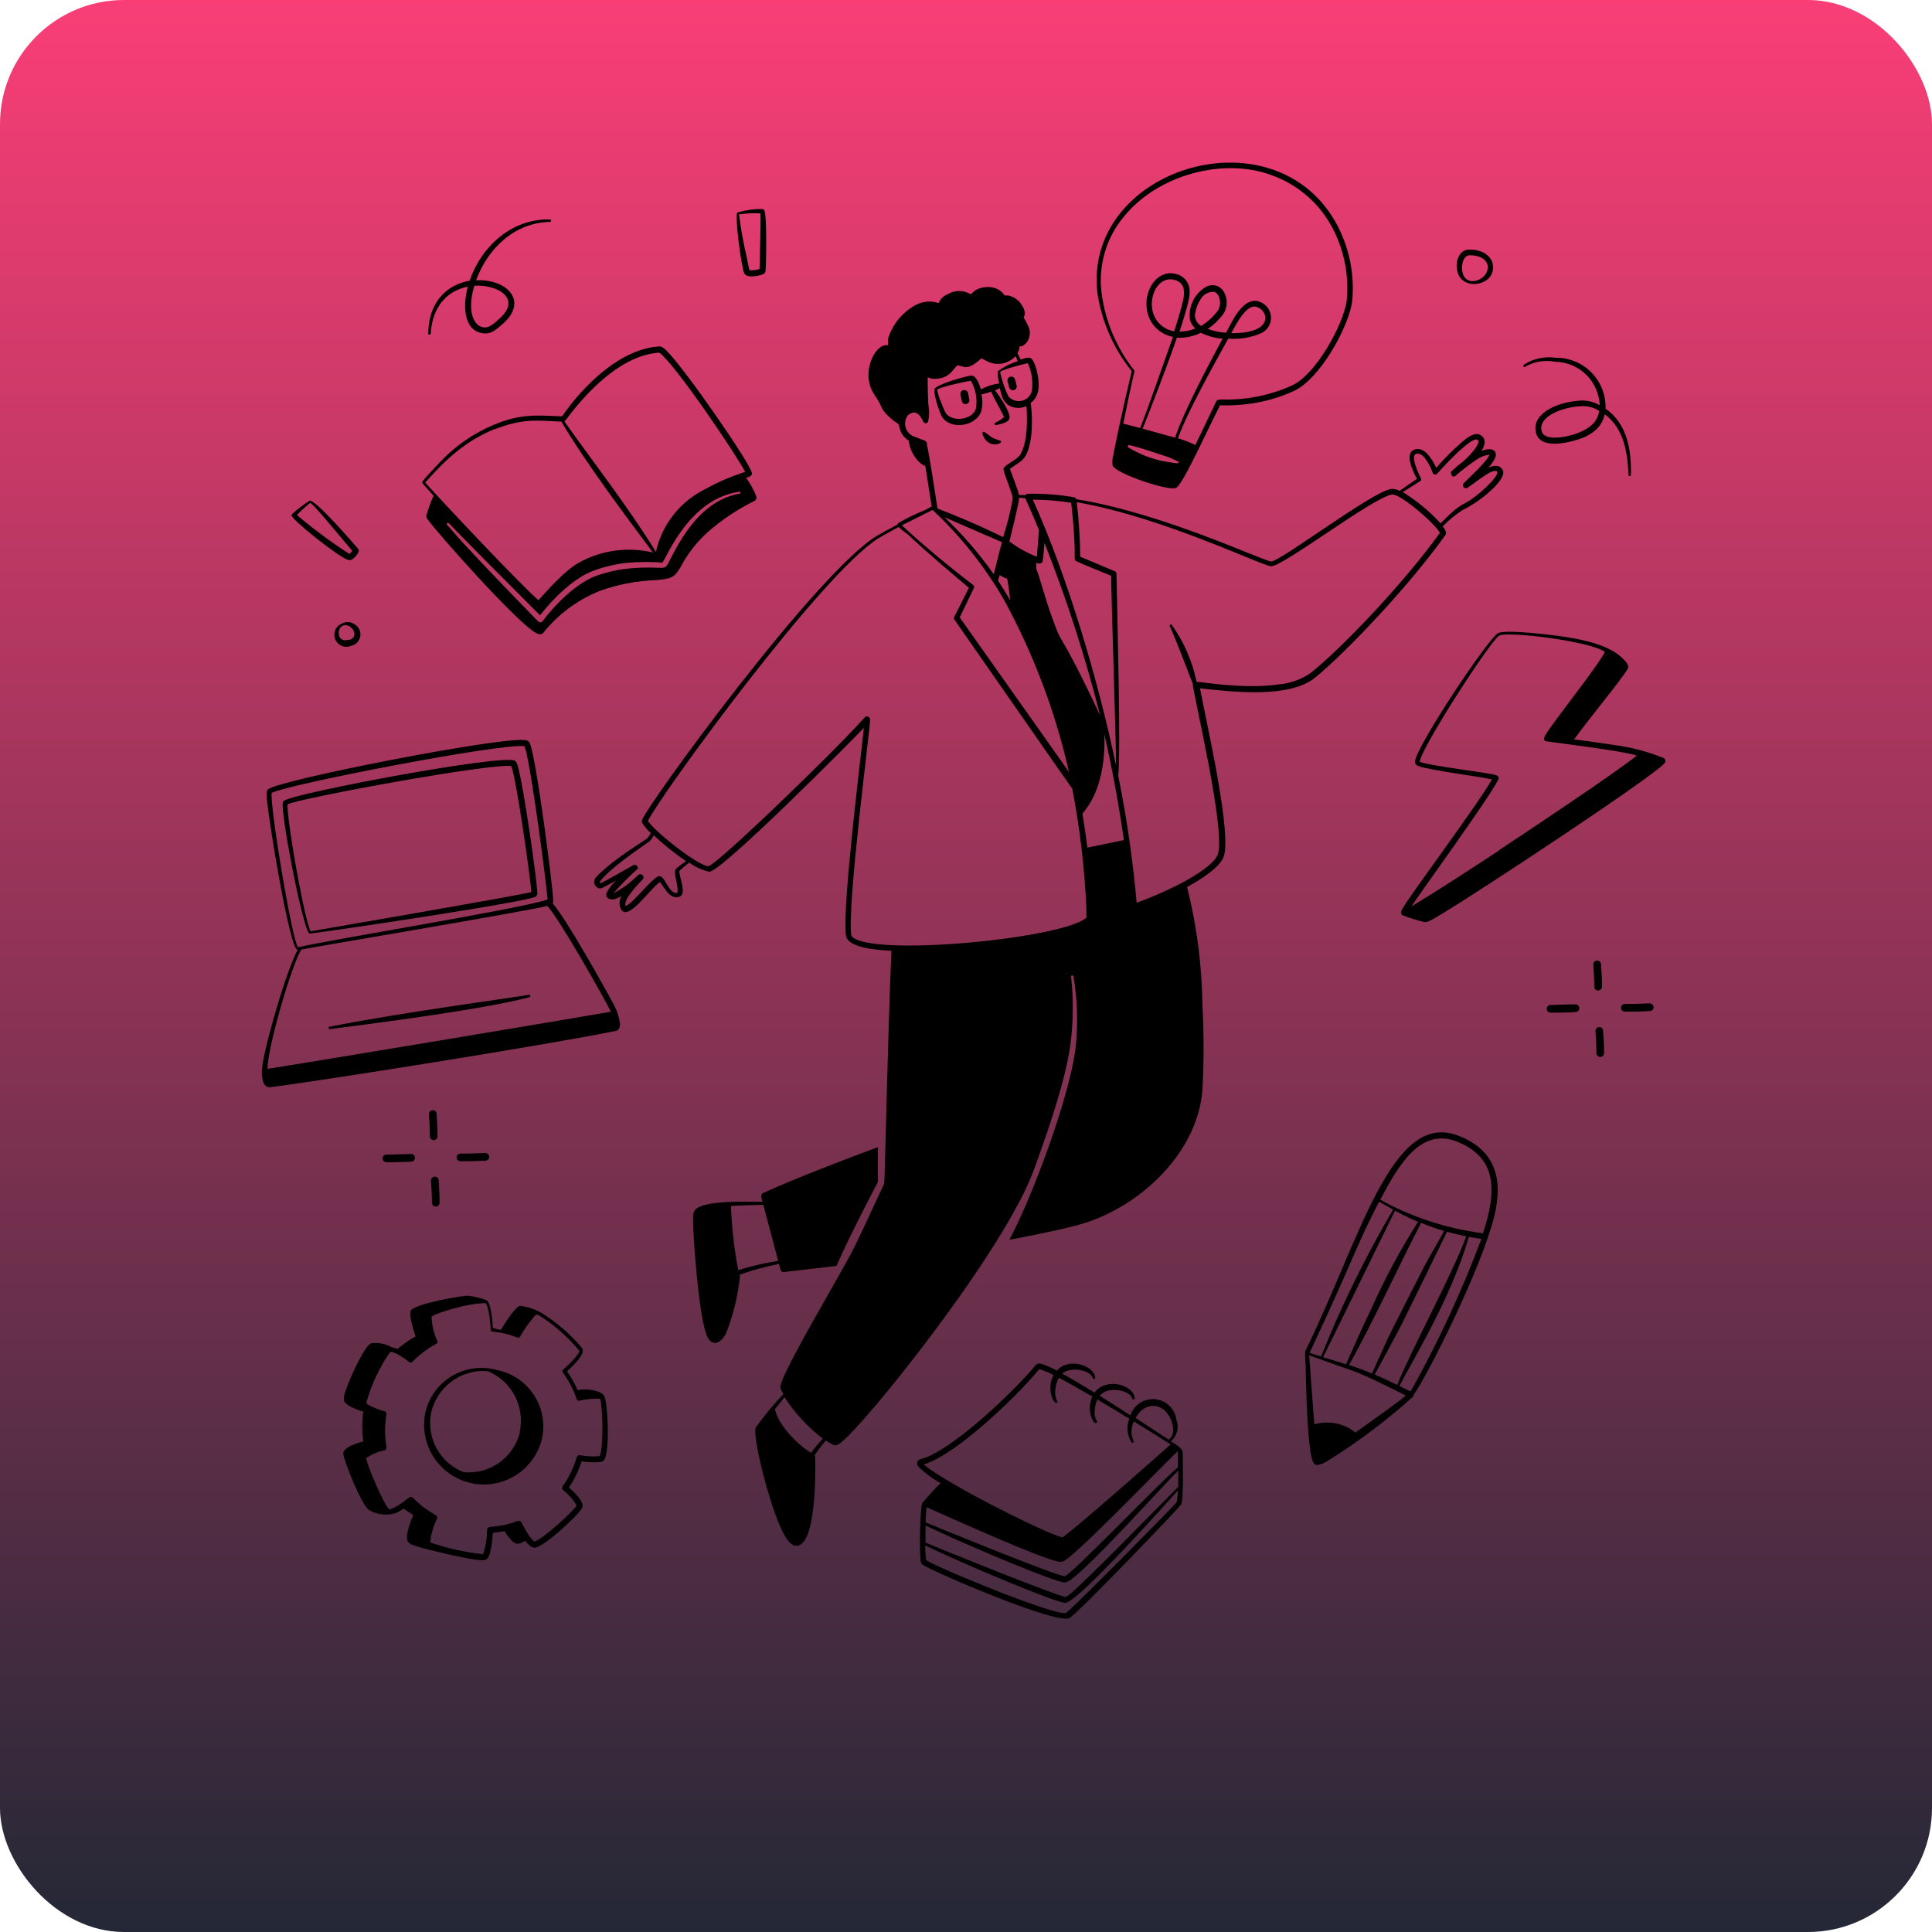 <svg width="701" height="701" viewBox="0 0 701 701" fill="none" xmlns="http://www.w3.org/2000/svg">
<rect width="701" height="701" rx="45" fill="url(#paint0_linear_1159_727)"/>
<path d="M268.42 462.494C273.056 460.851 277.807 459.55 282.633 458.6L283.217 460.741C283.282 460.994 283.436 461.214 283.651 461.362C283.865 461.51 284.126 461.576 284.385 461.548L303.493 459.323C308.75 447.335 318.401 429.173 318.54 428.895C318.401 424.361 318.54 420.551 318.54 416.212C307.609 420.273 287.389 427.977 276.82 432.9C276.581 433.054 276.396 433.279 276.291 433.543C276.186 433.808 276.167 434.098 276.236 434.374C276.236 434.374 276.43 435.069 276.681 436.071C271.507 436.071 256.015 435.32 252.288 438.852C251.709 439.66 251.424 440.641 251.482 441.633C251.259 445.472 253.178 475.288 256.238 484.049C257.823 488.638 261.161 488.138 263.441 483.743C266.081 477.125 267.776 470.168 268.476 463.078C268.476 462.716 268.392 462.744 268.42 462.494V462.494ZM265.221 437.6C268.615 437.322 269.672 437.378 276.959 437.155C278.266 442.106 280.964 452.286 282.355 457.487C277.447 458.247 272.604 459.372 267.864 460.853C266.387 453.181 265.503 445.408 265.221 437.6Z" fill="black"/>
<path d="M524.415 194.177C525.111 193.203 524.221 191.952 523.47 190.978C525.597 188.79 527.956 186.841 530.507 185.165C534.81 183.02 538.744 180.204 542.16 176.821C543.579 175.347 546.249 172.315 545.248 170.535C544.246 168.755 542.466 168.644 540.047 169.673C541.095 168.572 541.951 167.303 542.578 165.918C543.356 163.749 541.521 161.996 537.543 163.61C538.99 161.301 539.323 158.881 536.876 157.713C534.901 156.767 532.009 159.02 530.34 160.494C527.063 163.358 523.987 166.443 521.133 169.729C519.381 166.057 516.6 161.829 513.123 163.165C509.646 164.5 512.344 170.479 514.124 173.734L507.811 178.1C506.857 177.585 505.778 177.345 504.696 177.405C497.52 178.629 464.561 203.717 461.223 203.717C458.664 203.717 422.117 186.194 390.521 181.132C390.46 180.943 390.347 180.774 390.194 180.646C390.042 180.518 389.856 180.436 389.659 180.409C384.148 179.469 378.56 179.049 372.971 179.157C372.801 179.169 372.636 179.217 372.487 179.299C372.339 179.38 372.209 179.493 372.109 179.63H369.772C369.216 177.377 367.158 172.176 366.435 170.174C368.326 168.533 370.94 167.698 372.303 165.056C374.806 160.161 374.695 151.65 374 146.198C377.143 143.806 377.226 139.968 376.503 136.046C376.225 134.461 375.363 130.873 374.028 129.983C373.277 129.482 371.691 129.983 370.329 130.484C368.966 127.313 368.966 128.759 369.522 127.48C369.78 126.89 369.931 126.259 369.967 125.616C371.441 126.061 374.501 123.113 373.444 119.219C372.89 117.825 372.21 116.485 371.413 115.214C371.803 114.268 372.637 113.128 370.023 109.651C368.897 108.437 367.435 107.585 365.823 107.204H364.543C363.621 105.864 362.266 104.882 360.705 104.422C358.349 103.822 355.852 104.171 353.752 105.396C353.195 105.813 352.75 106.369 352.194 106.759C350.936 105.995 349.493 105.591 348.022 105.591C346.551 105.591 345.108 105.995 343.85 106.759C343.114 107.048 342.444 107.482 341.88 108.037C341.316 108.591 340.869 109.254 340.568 109.985C339.205 109.515 337.759 109.334 336.323 109.454C334.886 109.573 333.49 109.991 332.224 110.68C327.419 113.286 323.825 117.669 322.211 122.891C322.166 123.678 322.166 124.467 322.211 125.255H321.905C317.733 124.643 312.421 134.544 316.676 142.249C317.177 143.167 317.817 144.029 318.428 145.03C320.209 147.811 319.513 148.646 323.491 152.039C324.659 153.04 324.853 152.957 325.577 153.569C326.3 154.181 326.022 153.875 326.439 155.432C326.666 156.35 327.073 157.213 327.637 157.972C328.2 158.731 328.908 159.371 329.721 159.855C330.016 162.575 331.176 165.129 333.031 167.142C333.618 167.799 334.303 168.362 335.061 168.811C335.266 168.926 335.494 168.993 335.728 169.005C336.563 174.179 337.592 180.91 338.037 183.774L335.562 185.109C332.323 186.413 329.173 187.927 326.133 189.643C325.894 189.808 325.726 190.056 325.66 190.338C322.712 191.896 319.93 193.37 318.345 194.316C296.261 207.416 233.542 293.777 232.902 297.726C232.831 297.953 232.831 298.195 232.902 298.422C233.801 299.856 234.896 301.157 236.156 302.288C235.768 302.996 235.301 303.658 234.765 304.263C229.203 307.906 220.859 313.33 216.381 318.169C216.067 318.449 215.831 318.806 215.697 319.205C215.563 319.604 215.535 320.031 215.617 320.444C215.698 320.857 215.886 321.241 216.161 321.559C216.437 321.877 216.79 322.118 217.187 322.258C218.022 322.536 218.161 322.453 223.584 319.477C222.094 320.784 220.875 322.372 219.996 324.149C219.635 325.679 221.026 326.569 222.778 326.291C223.764 326.032 224.702 325.619 225.559 325.067C225.057 325.842 224.791 326.745 224.791 327.668C224.791 328.59 225.057 329.494 225.559 330.268C228.34 333.773 235.628 322.731 239.466 320.005C241.023 321.98 243.137 326.597 246.503 325.373C249.423 324.288 246.225 317.863 246.503 316C247.634 314.913 248.843 313.909 250.118 312.996C252.264 314.587 254.717 315.714 257.322 316.306C261.911 316.306 309.806 267.966 313.45 264.1C312.143 276.393 305.551 329.156 306.941 339.419C307.581 344.064 318.734 344.731 323.435 344.982C322.016 378.358 321.071 428.923 320.82 429.451C313.45 445.333 311.447 449.672 308.972 454.483C304.466 463.106 285.497 494.924 283.356 502.156C283.05 503.296 283.022 503.741 284.218 505.855C280.634 509.623 277.307 513.628 274.261 517.843C272.731 520.624 279.295 546.546 283.94 555.725C284.997 557.783 286.721 560.954 289.03 560.87C295.983 560.62 295.955 535.643 295.76 528.662C295.759 528.447 295.68 528.239 295.538 528.078C296.798 526.197 298.173 524.395 299.654 522.682C300.539 523.291 301.468 523.83 302.436 524.295C303.381 524.713 304.438 523.989 305.217 523.35C314.479 516.062 364.432 453.816 375.14 424.445C380.008 411.039 386.488 392.515 388.324 379.387C389.446 371.086 389.549 362.68 388.63 354.355C388.63 354.237 388.677 354.123 388.76 354.04C388.844 353.957 388.957 353.91 389.075 353.91C389.193 353.91 389.306 353.957 389.389 354.04C389.473 354.123 389.52 354.237 389.52 354.355C390.913 362.727 391.184 371.248 390.326 379.693C388.268 397.911 373.889 435.876 366.212 449.839C372.832 448.615 386.293 445.945 392.802 443.998C414.496 437.406 434.522 417.742 436.274 395.658C436.841 385.254 436.841 374.827 436.274 364.423C436.087 350.061 434.22 335.769 430.712 321.841C436.608 318.642 442.004 314.887 443.756 311.438C447.511 304.068 437.582 261.652 435.412 249.748C447.288 251.055 467.509 253.419 476.938 246.049C487.729 237.371 511.037 212.951 524.415 194.177ZM294.258 527.132C289.252 524.101 282.243 516.897 281.186 511.251C282.327 509.804 283.522 508.469 284.635 506.967C288.404 512.719 293.104 517.805 298.542 522.015C297.014 523.634 295.584 525.343 294.258 527.132ZM515.376 174.512C515.52 174.421 515.623 174.277 515.664 174.112C515.706 173.946 515.682 173.771 515.599 173.622C514.625 171.815 511.705 165.445 513.735 164.722C514.903 164.277 515.932 165 516.794 165.974C518.111 167.644 519.136 169.525 519.826 171.536C519.878 171.7 519.973 171.846 520.101 171.96C520.229 172.074 520.386 172.151 520.555 172.182C520.723 172.213 520.897 172.198 521.058 172.139C521.219 172.079 521.36 171.976 521.467 171.842C524.249 168.755 530.757 161.718 534.428 159.827C537.21 158.381 537.877 161.051 531.063 167.281C529.498 168.474 527.994 169.746 526.557 171.091C526.478 171.201 526.435 171.332 526.435 171.467C526.435 171.602 526.478 171.733 526.557 171.842C526.557 172.565 527.141 173.372 528.142 172.621C530.56 170.499 533.115 168.538 535.791 166.752C537.157 165.782 538.744 165.17 540.408 164.972C539.574 167.531 531.814 174.485 531.146 175.263C530.935 175.453 530.806 175.718 530.788 176.002C530.77 176.286 530.864 176.565 531.05 176.78C531.236 176.995 531.499 177.129 531.782 177.152C532.065 177.175 532.346 177.086 532.565 176.904C535.652 174.902 541.048 170.229 542.911 170.924C544.775 171.62 539.24 176.793 537.849 178.017C529.867 184.943 531.925 180.492 522.691 189.893C518.671 185.49 514.056 181.671 508.979 178.545L515.376 174.512ZM394.526 307.545C394.053 303.706 393.469 299.562 392.746 295.251L393.942 293.666C399.505 286.517 401.174 275.142 400.645 266.214C403.621 279.258 405.985 292.08 407.793 304.819L394.526 307.545ZM353.168 212.311C345.853 206.748 334.087 197.153 327.245 190.589L338.371 185.026C348.587 194.568 357.332 205.572 364.321 217.679C375.007 237.311 382.935 258.322 387.879 280.12L348.217 224.021L353.39 213.284C353.459 213.119 353.474 212.937 353.434 212.762C353.394 212.588 353.301 212.43 353.168 212.311ZM371.969 180.77C372.136 181.076 374.056 185.165 376.976 192.313C376.976 192.619 376.447 199.572 376.197 202.02C372.647 200.613 369.299 198.742 366.24 196.457C366.852 194.038 369.605 183.051 369.8 180.576L371.969 180.77ZM362.096 210.642C362.29 210.142 362.485 209.474 362.708 208.695L364.571 209.669C365.628 210.364 365.211 208.25 366.156 214.369C366.156 215.398 366.435 216.539 366.49 217.79C365.211 215.482 363.625 213.006 362.124 210.642H362.096ZM360.538 208.306C355.283 200.853 349.302 193.94 342.682 187.668L363.625 196.763C362.819 198.682 361.651 204.551 360.566 208.306H360.538ZM381.927 224.605C379.145 217.011 377.004 208.528 375.947 206.303C376.01 205.609 376.01 204.911 375.947 204.217C376.349 204.367 376.77 204.461 377.198 204.495C377.467 204.498 377.727 204.404 377.932 204.231C378.136 204.057 378.271 203.815 378.311 203.55C378.533 202.632 378.895 197.987 378.951 196.958C387.042 217.386 393.796 238.318 399.171 259.622C383.456 226.19 385.876 235.869 381.955 224.605H381.927ZM404.929 277.701C398.587 247.3 387.434 209.391 374.751 181.299C379.409 181.302 384.059 181.674 388.658 182.411C391.022 203.55 389.047 202.827 390.632 203.661C392.218 204.495 401.758 208.334 403.176 208.918C403.037 211.059 405.04 272.305 404.956 277.701H404.929ZM372.915 131.763C374.365 134.927 374.877 138.441 374.389 141.887C374.163 142.764 373.697 143.561 373.045 144.19C372.392 144.818 371.578 145.253 370.693 145.446C369.808 145.639 368.887 145.583 368.032 145.284C367.177 144.984 366.422 144.454 365.851 143.751C364.523 140.955 363.525 138.015 362.874 134.989C363.625 134.016 371.636 132.069 372.915 131.763ZM334.644 159.577C333.628 159.114 332.588 158.705 331.529 158.353C330.818 158.061 330.183 157.609 329.674 157.034C329.164 156.459 328.793 155.774 328.589 155.033C328.385 154.292 328.353 153.514 328.496 152.759C328.639 152.004 328.954 151.291 329.415 150.676C331.167 149.202 332.752 149.286 334.199 151.483C335.117 153.179 335.089 153.319 335.506 153.485C335.626 153.538 335.755 153.565 335.886 153.563C336.017 153.562 336.146 153.533 336.264 153.477C336.383 153.422 336.488 153.342 336.573 153.243C336.658 153.143 336.721 153.027 336.758 152.901C337.17 151.16 337.236 149.355 336.952 147.589C336.619 145.67 336.563 137.159 336.619 136.881C337.431 137.309 338.344 137.511 339.261 137.465C344.295 137.27 345.296 134.683 347.299 132.57C349.607 132.792 350.08 133.905 352.695 132.57C353.919 131.873 355.042 131.012 356.032 130.011C356.832 130.338 357.604 130.729 358.341 131.179C360.008 131.981 361.888 132.227 363.705 131.881C365.522 131.536 367.181 130.617 368.437 129.26C368.743 129.844 369.021 130.428 369.272 131.04C366.716 131.833 364.309 133.046 362.151 134.628C361.678 135.212 362.374 138.383 362.541 139.134C360.211 139.427 357.956 140.153 355.893 141.275C355.476 139.829 354.558 137.131 353.112 136.38C352.677 136.247 352.212 136.247 351.777 136.38C349.274 136.769 340.29 139.467 339.205 140.942C338.26 141.971 340.957 149.925 341.792 151.233C344.99 156.183 354.364 154.737 356.116 148.952C356.55 147.01 356.55 144.997 356.116 143.055C356.922 143.055 359.342 142.193 359.62 142.11C361.539 146.421 362.096 146.671 364.321 151.316C364.015 151.566 363.514 151.983 363.097 152.262C361.122 153.569 360.705 153.346 360.816 153.903C360.849 154.013 360.92 154.108 361.017 154.169C361.115 154.231 361.231 154.255 361.345 154.236C362.512 154.07 363.653 153.752 364.738 153.291C365.388 153.048 365.923 152.572 366.24 151.956C367.019 150.203 362.708 143.612 361.011 141.637C361.345 141.637 362.123 141.081 362.708 140.775C363.486 143.89 364.015 146.337 367.019 147.561C367.887 147.889 368.812 148.038 369.739 148C370.666 147.962 371.576 147.737 372.415 147.339C372.86 152.234 372.776 160.188 370.44 164.527C369.244 166.78 366.296 167.642 364.404 169.506C363.848 170.034 364.21 170.785 364.404 171.592C367.492 180.186 367.547 180.159 367.38 181.271C366.562 185.889 365.418 190.443 363.959 194.9C363.264 194.594 355.448 190.45 340.151 184.498C339.678 181.355 337.147 164.583 336.34 161.496C336.396 160.411 336.257 160.161 334.644 159.438V159.577ZM354.113 148.229C353.223 151.26 349.023 152.568 346.019 151.733C343.016 150.899 342.821 149.369 341.402 145.753C340.738 144.372 340.278 142.901 340.04 141.387C340.957 140.385 350.998 138.327 352.25 138.132C354.005 141.135 354.664 144.655 354.113 148.09V148.229ZM245.279 315.221C244.222 316.25 245.64 319.616 245.863 322.536C245.863 322.786 245.863 323.871 245.696 323.954C244.166 324.455 242.748 322.147 241.886 320.756C241.023 319.365 240.161 317.474 238.798 317.975C236.017 319.282 229.564 327.848 227.033 328.738C225.754 326.291 233.069 319.31 233.319 318.92C233.426 318.741 233.483 318.537 233.482 318.328C233.481 318.12 233.423 317.915 233.314 317.738C233.205 317.56 233.049 317.415 232.864 317.32C232.678 317.224 232.47 317.181 232.262 317.196C231.762 317.196 231.428 317.641 230.649 318.336C228.28 320.648 225.569 322.581 222.611 324.066C225.293 320.989 228.163 318.081 231.205 315.36C231.355 315.206 231.461 315.013 231.511 314.804C231.511 314.804 230.927 313.33 229.787 313.914C228.174 314.804 220.33 319.337 217.855 320.506C217.521 320.283 217.716 319.949 217.855 319.616C221.776 314.804 230.399 308.963 235.683 305.264C236.303 304.625 236.82 303.893 237.213 303.094C240.873 306.5 244.777 309.632 248.895 312.468C247.626 313.299 246.418 314.219 245.279 315.221ZM310.001 340.504C309.389 340.114 308.944 339.753 308.861 339.252C307.331 327.904 315.842 263.599 315.703 261.068C315.703 260.92 315.673 260.773 315.615 260.636C315.558 260.499 315.473 260.375 315.367 260.271C315.261 260.168 315.135 260.086 314.997 260.032C314.858 259.978 314.711 259.952 314.562 259.956C313.144 259.956 315.647 259.956 280.213 293.888C277.876 296.085 260.02 313.163 257.044 314.303C252.955 313.997 237.575 301.731 235.071 297.865C239.911 288.075 298.597 207.527 318.901 195.206C320.459 194.26 323.129 192.786 326.049 191.228C327.059 192.181 328.148 193.046 329.304 193.815C335.756 199.934 344.74 207.555 351.554 213.284L346.242 223.826C346.161 223.965 346.119 224.124 346.119 224.285C346.119 224.446 346.161 224.604 346.242 224.744C389.381 286.629 388.741 285.933 389.019 285.933C391.785 300.234 393.504 314.717 394.165 329.267C394.165 333.189 394.165 332.855 394.332 332.577C394.498 332.299 394.332 332.771 394.332 332.771C387.601 340.114 320.987 346.956 310.001 340.504ZM463.754 248.357C451.155 250.11 436.914 247.495 434.161 247.384C432.63 239.969 429.581 232.952 425.205 226.774C425.138 226.684 425.039 226.623 424.929 226.602C424.819 226.581 424.705 226.603 424.61 226.663C424.515 226.722 424.446 226.816 424.417 226.924C424.388 227.032 424.401 227.148 424.454 227.247C426.067 230.529 431.463 244.686 432.798 248.135C432.38 249.47 445.369 303.178 441.698 310.409C438.416 316.945 419.308 325.178 412.41 327.542C411.047 312.058 408.818 296.663 405.735 281.428C406.681 273.417 405.457 225.801 405.095 208.195C405.085 207.99 405.016 207.793 404.898 207.625C404.78 207.458 404.617 207.327 404.428 207.249L391.94 201.992C391.883 195.383 391.465 188.781 390.688 182.217C421.867 187.613 458.191 205.441 461.223 205.469C465.618 205.469 498.271 180.437 505.029 179.435C508.033 178.963 520.939 190.227 522.441 193.342C509.257 211.755 486.088 235.953 475.352 244.324C471.894 246.637 467.901 248.025 463.754 248.357Z" fill="black"/>
<path d="M351.249 142.666C351.214 142.483 351.144 142.309 351.042 142.154C350.94 141.998 350.808 141.865 350.654 141.76C350.501 141.655 350.328 141.582 350.146 141.544C349.964 141.506 349.776 141.505 349.594 141.54C349.411 141.574 349.237 141.645 349.082 141.747C348.926 141.848 348.792 141.98 348.688 142.134C348.583 142.287 348.51 142.46 348.472 142.642C348.434 142.824 348.433 143.012 348.467 143.194C349.023 145.976 349.135 146.615 350.359 146.615C350.59 146.616 350.818 146.559 351.021 146.45C351.225 146.34 351.399 146.182 351.526 145.989C351.653 145.795 351.729 145.573 351.749 145.343C351.769 145.112 351.73 144.881 351.638 144.669C351.555 144.224 351.304 142.916 351.249 142.666V142.666ZM359.759 161.079C361.567 161.607 363.292 160.745 363.236 160.3C363.181 159.855 363.236 160.077 360.789 159.159C359.148 158.548 357.34 156.378 356.7 156.712C356.06 157.046 357.034 158.826 357.256 159.159C357.851 160.062 358.733 160.738 359.759 161.079V161.079ZM410.63 134.656C406.987 149.925 404.317 162.886 403.872 165.473C403.576 166.598 403.519 167.773 403.705 168.922C405.179 172.065 424.231 178.267 426.651 177.044C429.071 175.82 435.357 161.663 442.672 147.061C447.153 147.204 451.637 146.877 456.05 146.087C460.697 145.235 465.219 143.805 469.512 141.832C478.913 137.493 489.204 118.913 490.594 109.568C491.637 99.422 489.488 89.203 484.447 80.336C461.112 39.867 392.663 61.645 398.226 106.592C399.814 116.876 404.094 126.558 410.63 134.656V134.656ZM427.597 167.782C427.597 168.227 427.096 168.171 424.815 167.782C420.15 167.195 415.634 165.753 411.493 163.526C409.546 162.469 409.017 162.247 409.212 161.774C409.407 161.301 409.824 161.468 412.828 162.302C413.106 162.302 421.728 165.084 424.203 165.946C427.402 167.392 427.597 167.392 427.597 167.782V167.782ZM427.096 122.529C430.066 122.683 433.026 122.07 435.69 120.749C438.167 121.949 440.846 122.675 443.589 122.891C438.917 131.596 429.432 149.341 426.373 158.798L414.58 155.544C417.361 148.702 423.508 132.681 427.04 122.529H427.096ZM426.123 120.22C424.046 119.907 422.13 118.921 420.668 117.414C419.206 115.906 418.279 113.961 418.029 111.876C417.25 106.314 420.81 100.083 426.178 101.558C429.544 102.475 429.961 105.146 429.377 108.511C428.876 110.959 427.068 117.105 426.067 120.109L426.123 120.22ZM433.688 113.545C433.985 111.725 434.668 109.99 435.69 108.455C436.177 107.619 436.888 106.936 437.744 106.483C438.599 106.031 439.565 105.828 440.53 105.897C442.588 106.508 443.478 110.402 441.782 112.85C440.151 115.014 438.121 116.845 435.802 118.246C435.004 117.777 434.368 117.076 433.98 116.236C433.592 115.395 433.471 114.456 433.632 113.545H433.688ZM408.127 78.194C420.588 63.203 444.034 57.251 460.973 63.425C470.174 66.584 477.914 72.979 482.751 81.421C487.546 89.858 489.597 99.579 488.62 109.234C487.34 117.884 477.494 135.852 468.844 139.829C460.935 143.436 452.306 145.187 443.617 144.947C442.672 144.947 441.67 144.947 441.309 145.614C439.668 148.952 436.664 155.405 433.716 161.468C431.68 160.485 429.568 159.666 427.402 159.02C430.628 149.786 440.808 131.652 445.648 122.863C449.841 123.222 454.056 122.494 457.886 120.749C458.92 120.204 459.778 119.376 460.359 118.361C460.939 117.346 461.218 116.186 461.162 115.018C461.107 113.85 460.719 112.722 460.045 111.767C459.371 110.811 458.439 110.068 457.357 109.624C453.046 107.51 449.18 112.572 446.927 116.827C446.315 117.94 445.62 119.247 444.841 120.721C442.591 120.573 440.373 120.115 438.249 119.358C440.365 117.872 442.24 116.071 443.812 114.018C444.693 112.688 445.139 111.118 445.089 109.524C445.039 107.929 444.496 106.39 443.534 105.118C442.778 104.24 441.729 103.668 440.582 103.51C439.435 103.351 438.269 103.616 437.304 104.256C435.356 105.452 433.795 107.186 432.808 109.248C431.821 111.311 431.451 113.614 431.741 115.882C432.043 117.162 432.733 118.317 433.716 119.191C431.891 119.947 429.933 120.325 427.958 120.304C429.071 117.022 430.879 111.098 431.352 108.678C431.648 107.298 431.714 105.879 431.546 104.478C431.331 103.275 430.773 102.16 429.939 101.267C429.105 100.374 428.031 99.741 426.846 99.444C420.087 97.525 415.108 105.006 416.082 111.988C416.357 114.489 417.431 116.836 419.144 118.68C420.857 120.523 423.119 121.766 425.594 122.223C422.034 132.236 416.471 148.396 413.69 155.293L407.571 153.708C411.493 134.016 411.965 134.489 411.409 134.238C405.09 126.181 401.046 116.576 399.7 106.425C399.044 101.391 399.456 96.276 400.908 91.412C402.36 86.548 404.82 82.045 408.127 78.194V78.194ZM446.732 120.888C448.679 117.356 452.573 109.624 456.356 111.515C457.112 111.82 457.771 112.325 458.261 112.977C458.752 113.629 459.054 114.403 459.137 115.214C459.082 120.109 451.461 120.971 446.621 120.888H446.732ZM553.203 133.154C556.554 131.183 560.513 130.51 564.328 131.262C568.518 131.337 572.521 133.013 575.516 135.945C578.51 138.878 580.269 142.845 580.432 147.033C577.912 145.571 574.966 145.021 572.088 145.475C565.107 146.087 555.984 149.87 557.208 156.601C558.209 162.163 565.552 161.412 571.114 159.91C576.677 158.408 581.099 155.683 582.24 150.315C588.999 155.238 590.584 163.86 590.862 172.287C590.862 172.405 590.909 172.519 590.992 172.602C591.076 172.686 591.189 172.732 591.307 172.732C591.425 172.732 591.538 172.686 591.622 172.602C591.705 172.519 591.752 172.405 591.752 172.287C591.947 162.859 590.25 153.625 582.546 148.257C582.625 145.842 582.213 143.436 581.336 141.185C580.458 138.934 579.133 136.884 577.44 135.16C575.747 133.436 573.722 132.074 571.488 131.155C569.253 130.236 566.855 129.781 564.439 129.816C560.578 129.252 556.642 130.059 553.314 132.097C552.285 132.597 552.758 133.348 553.203 133.154V133.154ZM578.568 153.096C575.426 157.212 566.525 159.354 562.409 158.659C560.879 158.408 559.627 157.769 559.294 156.183C558.292 150.621 567.888 147.589 573.618 147.394C575.951 147.215 578.278 147.812 580.237 149.091C580.027 150.545 579.453 151.923 578.568 153.096V153.096ZM540.464 100.64C543.44 96.968 541.437 90.571 533.121 90.543C529.895 90.543 528.337 93.825 528.56 96.968C529.06 104.45 537.488 104.228 540.464 100.64V100.64ZM530.507 96.829C530.507 94.994 531.369 92.602 533.288 92.629C537.766 92.629 539.824 94.716 539.824 97.024C539.713 102.281 530.145 105.006 530.507 96.829V96.829ZM529.366 412.151C504.918 402.389 493.57 449.644 473.6 490.252C473.474 491.959 473.53 493.674 473.767 495.369C473.767 499.625 474.24 527.8 476.715 530.998C477.383 532.278 480.192 530.998 481.499 530.192C492.602 523.319 503.065 515.462 512.762 506.717C512.844 506.623 512.907 506.512 512.945 506.393C512.983 506.273 512.997 506.147 512.984 506.022C518.157 498.651 537.544 460.269 542.244 441.022C545.526 427.393 542.272 417.241 529.366 412.151V412.151ZM538.1 447.474C525.011 445.797 512.357 441.664 500.802 435.292C507.31 422.971 515.348 408.925 528.615 414.209C543.384 420.078 543.078 432.233 538.1 447.391V447.474ZM491.818 519.79C490.964 519.073 490.031 518.458 489.037 517.954C485.278 516.043 480.936 515.626 476.882 516.786C476.604 513.476 475.019 491.948 475.019 491.753C495.851 499.374 489.426 496.065 510.064 506.328C507.894 508.386 499.745 514.088 491.818 519.734V519.79ZM506.17 439.297C508.883 440.779 511.667 442.125 514.514 443.33C508.139 453.344 502.505 463.811 497.659 474.648C492.986 484.411 493.153 484.355 488.397 495.008C485.616 494.118 482.834 493.283 480.053 492.449C483.057 486.469 504.418 442.746 506.17 439.242V439.297ZM489.482 495.286C498.521 479.071 507.727 458.906 515.626 443.692C518.408 444.86 521.189 445.806 523.97 446.64C522.496 449.421 518.185 456.82 517.045 458.961C515.905 461.103 504.473 483.632 503.667 485.356C502.387 488.138 498.883 495.898 497.798 498.373C494.961 497.122 492.235 496.176 489.37 495.23L489.482 495.286ZM498.799 498.735C500.496 495.647 507.477 482.686 508.339 481.017C509.647 478.431 524.221 448.643 525.027 446.918C527.586 447.641 530.284 448.253 532.009 448.587C526.919 462.494 512.261 489.278 506.976 502.489C502.165 500.237 501.08 499.68 498.688 498.679L498.799 498.735ZM500.496 436.099L505.475 438.88C495.441 455.966 486.702 473.779 479.33 492.171L475.158 490.891C491.317 456.458 492.068 451.952 500.385 436.043L500.496 436.099ZM511.955 504.909L507.755 502.907C512.289 494.006 526.474 471.171 532.954 448.782C534.512 449.06 536.042 449.31 537.516 449.505C530.368 468.576 521.786 487.079 511.844 504.854L511.955 504.909ZM424.815 522.96C425.924 522.042 426.716 520.8 427.081 519.407C427.445 518.015 427.363 516.543 426.846 515.2C426.61 513.262 425.721 511.463 424.326 510.097C422.931 508.731 421.112 507.882 419.169 507.687C417.227 507.493 415.276 507.966 413.638 509.028C412 510.09 410.773 511.679 410.158 513.531C406.597 511.223 402.731 508.775 399.032 506.439C401.814 502.74 409.991 504.381 410.825 507.413C410.844 507.531 410.908 507.636 411.005 507.707C411.101 507.777 411.222 507.806 411.34 507.788C411.458 507.77 411.564 507.705 411.634 507.608C411.704 507.512 411.734 507.391 411.715 507.273C411.298 502.434 401.229 499.597 397.169 505.299C393.581 503.101 389.131 500.431 385.404 498.401C388.602 495.62 395.75 497.177 396.529 500.07C396.566 500.169 396.636 500.251 396.728 500.303C396.82 500.355 396.927 500.372 397.031 500.352C397.134 500.332 397.228 500.276 397.294 500.194C397.36 500.111 397.394 500.008 397.391 499.903C397.03 495.397 387.712 492.365 383.484 497.316C381.713 496.324 379.85 495.504 377.922 494.869C377.569 494.722 377.182 494.681 376.807 494.751C376.432 494.82 376.085 494.996 375.808 495.258C368.771 504.019 345.046 526.771 334.088 529.413C333.812 529.454 333.552 529.568 333.335 529.742C333.117 529.915 332.949 530.144 332.847 530.403C332.746 530.662 332.714 530.944 332.756 531.219C332.798 531.495 332.912 531.754 333.086 531.972C335.493 534.414 338.248 536.486 341.263 538.119C338.482 540.9 336.313 543.403 334.699 545.211C333.865 546.101 333.42 563.123 334.143 566.878C334.251 567.245 334.488 567.562 334.811 567.768C338.315 570.16 383.457 589.685 388.074 587.07C391.161 585.318 428.014 546.963 428.598 545.795C429.488 543.959 429.182 531.722 429.126 526.826C428.904 525.352 426.15 523.767 424.815 522.96V522.96ZM335.812 559.702V553.5C347.355 559.062 373.777 570.41 383.79 573.581C386.349 574.415 386.572 574.304 387.907 573.581C395.555 568.686 422.562 538.258 427.513 533.613V539.481C412.494 554.529 386.989 580.896 386.516 579.394C383.763 579.227 338.204 560.814 335.812 559.702ZM424.12 513.587C425.12 515.272 425.657 517.191 425.678 519.15C425.668 519.773 425.515 520.386 425.23 520.941C424.946 521.495 424.537 521.977 424.037 522.348C421.7 520.791 417.278 517.898 412.049 514.505C414.914 508.859 421.283 508.775 424.009 513.587H424.12ZM335.117 531.388C346.965 527.883 369.466 506.189 377.032 496.788C378.852 497.294 380.607 498.013 382.261 498.929C379.479 504.103 382.455 509.777 383.512 508.97C384.096 508.525 383.039 508.358 382.873 505.632C382.801 503.641 383.252 501.666 384.18 499.903C388.018 501.905 392.524 504.52 396.334 506.717C393.998 511.918 396.807 517.064 397.781 516.313C398.754 515.562 397.336 515.729 397.169 513.003C397.101 511.216 397.443 509.436 398.17 507.802C402.092 510.11 406.097 512.502 409.768 514.755C409.202 516.141 408.978 517.643 409.113 519.133C409.249 520.624 409.741 522.061 410.547 523.322C410.584 523.369 410.629 523.409 410.681 523.439C410.733 523.469 410.79 523.488 410.85 523.496C410.909 523.504 410.969 523.5 411.027 523.484C411.085 523.469 411.139 523.442 411.187 523.405C411.234 523.369 411.274 523.323 411.304 523.271C411.334 523.219 411.353 523.162 411.361 523.103C411.369 523.043 411.365 522.983 411.349 522.925C411.333 522.867 411.307 522.813 411.27 522.766C410.77 521.661 410.523 520.458 410.547 519.245C410.572 518.033 410.866 516.841 411.409 515.757C417.89 519.706 423.119 523.016 424.732 524.101C424.426 524.379 395.416 550.19 385.543 557.866C379.062 556.17 345.046 539.287 335.117 531.388ZM336.174 546.88C348.773 552.443 377.393 565.348 383.985 566.6C385.125 566.822 385.57 566.906 387.74 565.181C397.002 557.755 427.124 526.242 427.402 526.576C427.415 526.659 427.415 526.743 427.402 526.826V532.389C421.2 537.368 386.711 573.581 386.155 571.856C383.373 571.856 338.176 553.416 335.868 552.387C335.812 551.219 336.062 548.104 336.174 546.88V546.88ZM386.822 585.207C384.041 586.792 341.681 569.576 336.007 566.071C335.794 564.299 335.691 562.516 335.701 560.731C347.883 566.739 383.318 581.702 386.572 581.563C391.328 581.313 424.954 543.459 427.346 540.817C427.374 542.237 427.234 543.656 426.929 545.044C426.456 545.962 388.658 584.178 386.822 585.207V585.207ZM156.387 428.422C156.582 431.398 156.721 433.985 156.721 436.405C156.721 436.773 156.867 437.127 157.128 437.388C157.389 437.649 157.743 437.795 158.111 437.795C158.48 437.795 158.834 437.649 159.095 437.388C159.356 437.127 159.502 436.773 159.502 436.405C159.502 433.818 159.363 431.259 159.168 428.227C159.143 427.859 158.971 427.515 158.692 427.273C158.413 427.03 158.049 426.908 157.68 426.934C157.311 426.96 156.968 427.131 156.725 427.41C156.483 427.689 156.361 428.053 156.387 428.422V428.422ZM580.182 372.656C580 372.667 579.822 372.713 579.659 372.794C579.496 372.874 579.35 372.986 579.231 373.123C579.112 373.261 579.021 373.421 578.965 373.593C578.908 373.766 578.887 373.949 578.902 374.13C579.069 376.689 579.236 379.442 579.236 382.113C579.236 382.481 579.382 382.835 579.643 383.096C579.904 383.357 580.258 383.503 580.627 383.503C580.995 383.503 581.349 383.357 581.61 383.096C581.871 382.835 582.017 382.481 582.017 382.113C582.017 379.331 581.85 376.55 581.656 373.935C581.645 373.754 581.598 373.576 581.518 373.413C581.438 373.25 581.326 373.104 581.188 372.985C581.051 372.866 580.891 372.775 580.718 372.719C580.545 372.662 580.363 372.641 580.182 372.656V372.656ZM149.183 421.497C149.552 421.497 149.906 421.35 150.167 421.089C150.427 420.828 150.574 420.475 150.574 420.106C150.574 419.737 150.427 419.383 150.167 419.122C149.906 418.862 149.552 418.715 149.183 418.715C145.818 418.715 143.009 418.965 140.227 418.91C139.856 418.91 139.499 419.055 139.234 419.315C138.969 419.575 138.816 419.929 138.809 420.301C138.809 420.669 138.955 421.023 139.216 421.284C139.477 421.545 139.831 421.691 140.2 421.691C143.064 421.747 146.207 421.636 149.183 421.497ZM571.559 364.423C568.222 364.423 565.413 364.618 562.603 364.646C562.235 364.646 561.881 364.792 561.62 365.053C561.359 365.314 561.213 365.668 561.213 366.036C561.213 366.405 561.359 366.759 561.62 367.02C561.881 367.281 562.235 367.427 562.603 367.427C565.607 367.427 568.722 367.427 571.726 367.205C572.095 367.182 572.44 367.015 572.685 366.738C572.93 366.462 573.056 366.099 573.034 365.73C573.011 365.362 572.844 365.017 572.567 364.772C572.291 364.526 571.928 364.401 571.559 364.423V364.423ZM155.636 404.308C155.803 406.867 155.97 409.62 155.97 412.29C155.977 412.657 156.126 413.006 156.385 413.266C156.644 413.525 156.994 413.674 157.36 413.681C157.729 413.681 158.083 413.534 158.344 413.274C158.605 413.013 158.751 412.659 158.751 412.29C158.751 409.509 158.584 406.728 158.417 404.113C158.392 403.744 158.22 403.401 157.941 403.158C157.662 402.916 157.298 402.794 156.929 402.82C156.561 402.846 156.217 403.017 155.975 403.296C155.732 403.575 155.61 403.939 155.636 404.308V404.308ZM581.266 357.998C581.266 355.217 581.099 352.436 580.905 349.821C580.879 349.452 580.708 349.109 580.429 348.866C580.15 348.624 579.786 348.502 579.417 348.528C579.048 348.554 578.704 348.725 578.462 349.004C578.219 349.283 578.098 349.647 578.123 350.016C578.29 352.575 578.457 355.328 578.457 357.998C578.457 358.367 578.604 358.721 578.865 358.982C579.125 359.242 579.479 359.389 579.848 359.389C580.219 359.389 580.576 359.243 580.841 358.983C581.106 358.723 581.259 358.37 581.266 357.998V357.998ZM176.162 421.135C176.345 421.128 176.525 421.085 176.691 421.008C176.857 420.932 177.006 420.823 177.13 420.689C177.254 420.554 177.35 420.397 177.413 420.225C177.476 420.054 177.505 419.871 177.497 419.689C177.469 419.325 177.305 418.985 177.036 418.737C176.768 418.49 176.416 418.353 176.051 418.354C172.686 418.493 169.877 418.604 167.067 418.548C166.699 418.548 166.345 418.695 166.084 418.956C165.823 419.216 165.677 419.57 165.677 419.939C165.677 420.308 165.823 420.662 166.084 420.922C166.345 421.183 166.699 421.33 167.067 421.33C170.043 421.385 173.159 421.274 176.162 421.135ZM598.539 364.062C595.757 364.201 592.67 364.284 589.583 364.284C589.399 364.277 589.216 364.306 589.044 364.371C588.872 364.437 588.715 364.536 588.583 364.663C588.45 364.79 588.345 364.943 588.273 365.112C588.201 365.281 588.164 365.463 588.164 365.647C588.164 366.018 588.31 366.375 588.57 366.64C588.83 366.906 589.183 367.058 589.555 367.065C592.726 367.065 595.284 367.065 598.65 366.843C598.832 366.836 599.012 366.793 599.178 366.716C599.344 366.64 599.493 366.531 599.617 366.397C599.741 366.262 599.838 366.105 599.901 365.933C599.964 365.762 599.992 365.579 599.985 365.397C599.951 365.035 599.784 364.699 599.517 364.452C599.25 364.206 598.902 364.067 598.539 364.062V364.062ZM112.247 338.724C112.609 339.002 191.043 327.376 194.408 325.317C194.594 325.181 194.743 325 194.841 324.791C194.938 324.582 194.98 324.352 194.964 324.121C194.964 320.533 190.264 286.851 188.011 278.452C187.733 277.423 187.455 276.393 186.815 276.032C182.56 273.473 107.574 287.602 103.096 290.495C102.975 290.567 102.87 290.663 102.789 290.778C102.707 290.893 102.651 291.024 102.623 291.162C101.678 294.528 109.827 337.055 112.247 338.724V338.724ZM104.32 291.83C109.66 289.41 177.72 276.95 185.508 277.923C187.399 282.791 192.461 318.447 192.795 323.676C188.929 324.817 113.304 337.806 113.026 337.861C112.748 337.917 112.72 338.251 112.136 336.498C109.688 329.156 104.181 298.116 104.32 291.83V291.83Z" fill="black"/>
<path d="M200.527 327.793C200.678 327.512 200.746 327.193 200.722 326.875C200.722 322.453 194.38 273.362 192.127 269.44C191.951 269.151 191.701 268.914 191.403 268.752C191.105 268.591 190.769 268.512 190.431 268.522C181.113 267.382 102.512 282.735 97.339 286.323C96.616 286.824 96.727 288.075 96.81 289.41C97.255 296.725 105.154 344.843 107.936 344.564C108.242 344.564 108.13 344.342 107.407 345.816C103.068 354.744 94.836 383.336 95.002 389.094C95.002 391.514 95.559 394.657 97.951 394.49C115.112 392.376 199.248 379.025 223.445 374.047C224.391 373.852 225.003 372.99 224.975 371.571C224.69 369.208 223.973 366.917 222.861 364.813C219.468 358.443 205.394 333.216 200.527 327.793ZM108.103 343.702C105.933 340.921 97.951 292.998 98.563 287.686C104.682 284.515 182.226 269.524 190.347 270.747C192.572 276.866 198.33 321.062 198.691 326.374C188.845 329.768 120.674 340.782 108.103 343.702ZM109.326 344.537C111.663 343.952 191.237 330.63 198.524 328.711C202.502 332.41 220.469 364.368 221.637 367.093C205.672 369.875 110.967 385.701 97.033 387.814C97.228 379.387 105.878 349.932 109.326 344.537V344.537Z" fill="black"/>
<path d="M119.784 373.379C122.204 373.018 173.548 366.843 192.1 361.809C192.214 361.779 192.312 361.705 192.372 361.604C192.432 361.502 192.449 361.381 192.419 361.266C192.39 361.152 192.316 361.054 192.214 360.994C192.113 360.934 191.991 360.917 191.877 360.946C188.233 361.697 143.787 367.622 119.729 372.517C119.662 372.505 119.594 372.508 119.529 372.527C119.464 372.545 119.404 372.578 119.354 372.623C119.303 372.668 119.264 372.724 119.238 372.786C119.213 372.849 119.202 372.916 119.206 372.984C119.21 373.051 119.23 373.116 119.263 373.175C119.297 373.234 119.343 373.284 119.399 373.322C119.455 373.36 119.518 373.385 119.585 373.395C119.652 373.405 119.72 373.4 119.784 373.379V373.379ZM157.305 179.853C156.266 182.199 155.392 184.616 154.69 187.084C154.649 187.48 154.758 187.877 154.996 188.197C157.805 192.424 186.592 224.883 194.102 229.444C195.131 230.084 196.355 230.529 197.106 229.611C202.561 222.823 209.681 217.563 217.771 214.341C224.357 212.012 231.261 210.708 238.242 210.475C243.805 209.975 244.778 209.418 246.92 205.775C249.446 200.98 252.798 196.668 256.822 193.036C261.952 188.551 267.646 184.754 273.76 181.744C274.035 181.588 274.25 181.345 274.371 181.052C274.492 180.76 274.512 180.436 274.428 180.131C273.487 177.738 272.244 175.476 270.728 173.4C271.73 173.066 272.842 172.76 272.842 171.759C272.842 168.978 248.589 133.877 241.858 127.257C241.163 126.562 240.161 125.644 239.243 125.7C225.337 126.479 211.792 139.606 203.948 151.066C194.964 150.732 189.151 149.925 178.916 154.236C171.69 157.304 165.176 161.83 159.78 167.531C158.946 168.393 153.272 174.401 153.188 174.874C153.105 175.347 153.272 175.347 157.305 179.853V179.853ZM268.559 179.074C256.961 181.049 249.562 190.7 244.111 201.186C241.691 205.858 241.914 206.081 239.355 206.025C234.88 205.772 230.392 205.939 225.949 206.526C222.69 207.013 219.486 207.814 216.381 208.918C209.316 211.421 201.222 219.431 196.911 225.383C196.82 225.506 196.703 225.608 196.57 225.682C196.436 225.756 196.288 225.801 196.136 225.814C195.984 225.827 195.83 225.808 195.686 225.758C195.541 225.708 195.409 225.627 195.298 225.522C186.259 216.205 170.266 199.851 162.228 190.45C161.838 190.032 162.506 189.421 162.895 189.866C168.096 195.428 181.53 208.751 195.938 223.242C200.805 217.039 208.315 209.53 215.741 206.915C219.791 205.471 224.004 204.536 228.285 204.134C232.294 203.829 236.32 203.829 240.328 204.134C241.969 202.243 250.091 180.771 268.503 178.379C268.557 178.418 268.602 178.469 268.633 178.528C268.664 178.587 268.682 178.653 268.685 178.72C268.687 178.786 268.675 178.853 268.648 178.914C268.622 178.976 268.582 179.03 268.531 179.074H268.559ZM239.216 127.953C244.778 131.847 267.419 165.362 270.367 171.23C265.251 172.851 260.312 174.985 255.626 177.6C251.188 179.825 247.302 183.011 244.251 186.928C241.201 190.845 239.062 195.392 237.992 200.24C228.007 183.997 214.072 166.113 204.81 152.957C205.367 152.595 220.998 129.037 239.216 127.953V127.953ZM179.528 155.766C189.68 151.678 195.298 152.623 203.698 152.985C212.042 167.225 227.033 187.307 236.907 200.462C227.794 198.306 218.204 199.625 210.011 204.162C205.088 206.943 199.081 213.618 195.382 217.762C190.041 213.479 159.224 180.659 154.273 175.097C161.894 166.474 168.931 159.994 179.528 155.655V155.766ZM128.629 226.496C127.942 226.014 127.129 225.741 126.29 225.711C125.45 225.682 124.621 225.896 123.901 226.329C123.377 226.563 122.904 226.898 122.509 227.314C122.114 227.731 121.805 228.221 121.6 228.757C121.395 229.293 121.297 229.864 121.312 230.437C121.328 231.011 121.456 231.576 121.69 232.1C121.923 232.624 122.258 233.097 122.675 233.492C123.091 233.887 123.581 234.196 124.117 234.401C124.653 234.607 125.224 234.704 125.798 234.689C126.372 234.674 126.937 234.545 127.461 234.312C128.298 234.128 129.06 233.695 129.646 233.069C130.231 232.443 130.612 231.654 130.739 230.806C130.866 229.959 130.732 229.093 130.355 228.323C129.978 227.553 129.376 226.916 128.629 226.496V226.496ZM126.793 232.059C124.846 232.671 123.678 232.059 123.205 231.113C122.315 229.138 123.428 226.107 126.321 226.997C128.351 227.748 129.992 231.169 126.793 232.198V232.059ZM270.061 99.221C270.867 100.862 274.622 100.25 276.263 99.722C277.125 99.444 277.682 99.138 277.765 98.303C278.016 96.217 278.294 78.139 277.348 76.386C277.25 76.203 277.101 76.052 276.917 75.953C276.734 75.854 276.526 75.811 276.319 75.83C273.351 75.822 270.399 76.253 267.558 77.109C266.417 77.805 269.06 97.386 270.061 99.221ZM268.142 77.777C270.711 77.409 273.309 77.288 275.902 77.415C276.069 79.474 275.624 97.302 275.596 97.58C274.421 98.001 273.166 98.153 271.924 98.025C271.73 97.386 271.396 95.661 270.979 93.492C269.753 88.308 268.806 83.062 268.142 77.777V77.777ZM125.931 203.021C126.198 203.158 126.494 203.229 126.793 203.229C127.093 203.229 127.389 203.158 127.656 203.021C128.73 202.359 129.582 201.39 130.103 200.24C130.174 200.056 130.196 199.857 130.167 199.662C130.137 199.467 130.058 199.283 129.936 199.127C128.601 197.542 114.027 180.659 112.247 181.716C110.061 183.131 107.988 184.712 106.045 186.444C105.966 186.515 105.903 186.6 105.86 186.696C105.817 186.792 105.795 186.896 105.794 187.001C105.739 188.447 121.926 201.408 125.931 203.021V203.021ZM112.581 182.439C114.611 183.913 121.453 192.369 127.795 199.851C127.522 200.28 127.184 200.665 126.793 200.991C120.126 196.724 113.76 192.003 107.741 186.862C109.25 185.277 110.867 183.8 112.581 182.439V182.439ZM156.276 121.083C156.888 110.291 163.174 105.285 169.737 104.005C167.874 110.847 168.18 119.748 174.939 120.888C178.165 121.416 179.75 119.748 182.087 117.801C192.072 109.457 184.006 101.113 172.741 101.697C176.941 90.182 186.648 80.809 199.526 80.503C199.644 80.503 199.757 80.456 199.84 80.372C199.924 80.289 199.971 80.176 199.971 80.058C199.971 79.94 199.924 79.826 199.84 79.743C199.757 79.66 199.644 79.613 199.526 79.613C185.619 79.335 174.688 89.347 170.377 101.864C162.951 103.143 155.58 108.706 155.386 120.916C155.375 120.974 155.375 121.034 155.388 121.092C155.4 121.151 155.423 121.206 155.457 121.255C155.491 121.304 155.534 121.346 155.583 121.378C155.633 121.411 155.689 121.433 155.747 121.444C155.806 121.455 155.866 121.455 155.924 121.442C155.982 121.43 156.037 121.406 156.086 121.373C156.135 121.339 156.177 121.296 156.21 121.247C156.242 121.197 156.265 121.141 156.276 121.083V121.083ZM172.102 103.671C176.246 103.393 182.42 104.673 184.117 108.428C185.091 110.569 184.117 113.211 180.668 116.104C179.732 117.042 178.664 117.839 177.497 118.468C173.325 120.248 168.708 115.103 172.102 103.671ZM180.056 497.038C177.369 496.318 174.565 496.143 171.809 496.523C169.054 496.903 166.402 497.831 164.01 499.251C161.617 500.671 159.534 502.555 157.881 504.793C156.228 507.031 155.039 509.576 154.384 512.28C153.149 517.897 154.195 523.775 157.294 528.621C160.392 533.467 165.288 536.883 170.906 538.119C176.523 539.354 182.401 538.308 187.247 535.209C192.092 532.111 195.509 527.215 196.744 521.597C197.272 518.888 197.259 516.101 196.704 513.397C196.15 510.693 195.066 508.126 193.514 505.843C191.963 503.56 189.975 501.606 187.665 500.095C185.356 498.584 182.77 497.545 180.056 497.038V497.038ZM188.651 519.706C187.535 524.157 184.863 528.062 181.119 530.714C177.374 533.367 172.805 534.592 168.236 534.169C164.041 532.53 160.559 529.465 158.402 525.512C156.245 521.559 155.551 516.972 156.443 512.558C157.483 507.999 160.13 503.967 163.899 501.199C167.668 498.431 172.308 497.112 176.969 497.483C181.205 499.233 184.687 502.421 186.804 506.486C188.92 510.551 189.535 515.233 188.539 519.706H188.651Z" fill="black"/>
<path d="M217.104 504.965C214.683 504.129 212.088 503.928 209.566 504.381C208.522 501.985 207.235 499.702 205.728 497.567C207.536 495.926 212.487 491.364 211.291 489.222C207.035 484.131 201.981 479.763 196.327 476.289C193.966 474.967 191.367 474.125 188.678 473.814C186.898 474.064 182.671 480.99 181.725 482.547C181.113 482.547 178.944 481.852 178.777 481.768C178.777 479.766 178.193 472.534 176.385 471.7C174.363 470.956 172.264 470.442 170.127 470.17C168.152 469.864 150.379 473.118 149.072 475.51C148.21 477.124 150.212 483.215 150.796 484.911C149.296 485.737 147.856 486.666 146.485 487.693C143.704 489.667 144.455 489.584 143.954 489.361C143.349 489.073 142.701 488.885 142.035 488.805C139.813 487.502 137.208 487.011 134.665 487.415C132.106 488.249 126.07 501.989 125.097 505.521C124.778 506.412 124.692 507.369 124.846 508.303C125.514 510.138 129.964 511.612 131.828 512.196C131.313 515.775 131.313 519.409 131.828 522.988C129.38 523.656 124.29 525.158 124.568 527.661C124.846 530.164 131.355 546.685 134.053 547.992C135.531 548.819 137.165 549.328 138.851 549.486C140.537 549.644 142.237 549.448 143.843 548.91C144.747 548.459 145.621 547.948 146.458 547.38C147.57 548.215 148.738 548.966 149.934 549.689C149.072 551.831 147.153 556.615 147.765 558.784C148.071 559.924 148.989 560.286 150.268 560.759C153.8 562.038 172.825 566.6 175.717 566.099C176.802 565.932 177.386 564.792 177.72 563.707C178.338 561.238 178.701 558.713 178.805 556.17C180.233 556.029 181.653 555.815 183.06 555.53C183.919 557.042 185.018 558.404 186.314 559.563C187.733 560.564 188.929 560.063 190.542 559.034C191.321 560.036 192.489 561.426 193.741 561.565C196.883 561.927 209.872 549.689 211.207 547.186C212.32 545.1 208.259 541.373 206.451 539.732C208.407 536.789 209.942 533.587 211.013 530.22C213.019 530.522 215.049 530.634 217.076 530.553C217.994 530.553 219.051 530.22 219.44 529.357C221.137 525.491 220.636 510.834 219.44 507.107C219.273 506.022 218.022 505.299 217.104 504.965V504.965ZM217.771 507.524C218.717 511.139 219.023 524.796 217.632 528.328C215.228 528.565 212.801 528.453 210.429 527.994C210.175 527.951 209.915 528.004 209.699 528.143C209.483 528.282 209.326 528.497 209.26 528.745C208.153 532.506 206.433 536.058 204.171 539.259C204.009 539.471 203.937 539.737 203.968 540.002C203.999 540.266 204.132 540.509 204.338 540.677C206.289 542.224 207.947 544.108 209.233 546.24C207.842 548.521 196.967 558.478 193.963 559.313C193.518 559.313 192.294 557.644 191.988 557.199C190.961 555.655 190.032 554.048 189.207 552.387C189.087 552.145 188.88 551.956 188.628 551.859C188.376 551.761 188.096 551.761 187.844 551.858C179.778 554.89 176.719 553.11 176.719 555.113C176.722 558.111 176.234 561.09 175.272 563.93C168.736 563.219 162.299 561.782 156.081 559.646C156.381 556.677 157.21 553.785 158.529 551.108C159.363 549.244 156.025 549.772 149.795 543.431C149.595 543.245 149.331 543.142 149.058 543.142C148.785 543.142 148.522 543.245 148.321 543.431C145.54 545.712 141.924 547.937 141.201 547.575C139.782 546.88 133.246 532.055 132.857 529.051C134.835 527.673 137.081 526.725 139.449 526.27C139.701 526.199 139.919 526.038 140.062 525.818C140.206 525.598 140.264 525.334 140.227 525.074C139.546 521.135 139.546 517.109 140.227 513.17C140.27 512.927 140.219 512.678 140.085 512.471C139.95 512.265 139.743 512.117 139.504 512.057C137.407 511.508 135.389 510.695 133.496 509.638C132.885 509.193 132.94 509.22 132.996 508.748C134.796 502.255 137.683 496.114 141.535 490.585C143.037 490.168 147.097 493.144 148.488 494.201C148.633 494.342 148.828 494.421 149.03 494.421C149.233 494.421 149.427 494.342 149.573 494.201C150.851 492.876 152.227 491.648 153.689 490.53C157.917 487.331 159.057 487.748 158.696 486.636C157.417 483.845 156.699 480.831 156.582 477.763C157.013 477.405 157.502 477.123 158.028 476.929C160.625 475.902 163.292 475.065 166.01 474.426C169.305 473.507 172.691 472.957 176.107 472.785C176.691 473.035 177.219 475.566 177.358 476.345C178.387 481.907 177.692 483.048 178.499 483.131C186.426 483.91 188.039 486.107 188.595 485.134C190.137 482.437 191.935 479.894 193.963 477.541C194.547 476.957 194.519 476.679 196.272 477.68C201.506 481.101 206.195 485.292 210.178 490.112C210.596 490.836 206.98 494.674 204.338 496.927C203.42 497.733 204.727 498.095 207.119 502.656C209.511 507.218 208.955 508.497 210.234 508.219C212.7 507.629 215.239 507.394 217.771 507.524V507.524ZM603.795 275.114C597.965 272.732 591.851 271.115 585.605 270.302C581.044 269.579 575.676 268.856 571.142 268.272C575.509 262.097 588.442 246.466 590.612 242.656C591.224 241.626 590.055 240.18 589.193 239.318C584.354 234.145 575.008 232.198 567.832 231.085C563.716 230.418 546.527 228.304 543.607 229.694C540.102 231.363 514.18 270.302 513.401 276.226C513.401 277.228 513.735 277.617 514.709 277.979C518.797 279.481 537.237 281.817 541.354 282.79C535.791 292.525 511.065 325.429 508.645 330.073C508.061 331.242 508.423 331.937 509.118 332.159C511.621 333.153 514.197 333.953 516.822 334.551C517.824 334.857 520.021 333.495 523.22 331.548C537.571 322.925 599.15 282.262 603.879 277.005C604.009 276.882 604.112 276.732 604.179 276.565C604.246 276.399 604.277 276.22 604.269 276.041C604.261 275.861 604.215 275.686 604.133 275.526C604.051 275.366 603.936 275.225 603.795 275.114V275.114ZM544.024 308.49C520.383 324.094 512.4 328.655 512.122 328.85C515.932 323.037 539.602 290.606 543.662 282.846C543.733 282.696 543.769 282.532 543.769 282.367C543.768 282.201 543.73 282.038 543.658 281.888C543.586 281.739 543.482 281.608 543.353 281.504C543.224 281.4 543.073 281.327 542.911 281.289C540.13 280.287 519.882 278.118 515.098 276.421C515.71 271.248 540.965 232.142 544.024 230.585C547.084 229.027 576.761 232.559 582.323 236.537C579.403 242.238 563.271 262.208 560.656 266.853C560.128 267.799 559.961 268.717 560.99 268.967C562.019 269.217 588.164 272.277 593.866 274.14C586.912 279.953 551.812 303.261 544.024 308.379V308.49ZM365.6 138.438C365.6 138.689 365.767 138.995 366.184 140.608C366.294 140.958 366.535 141.252 366.856 141.428C367.178 141.604 367.555 141.649 367.909 141.553C368.263 141.45 368.561 141.21 368.739 140.887C368.916 140.564 368.958 140.183 368.854 139.829C368.576 138.744 368.326 137.826 368.159 137.381C367.997 137.076 367.727 136.842 367.402 136.725C367.077 136.608 366.719 136.616 366.4 136.748C366.08 136.88 365.821 137.126 365.673 137.439C365.526 137.751 365.5 138.108 365.6 138.438V138.438Z" fill="black"/>
<defs>
<linearGradient id="paint0_linear_1159_727" x1="350.5" y1="0" x2="350.5" y2="701" gradientUnits="userSpaceOnUse">
<stop stop-color="#F93E76"/>
<stop offset="1" stop-color="#242836"/>
</linearGradient>
</defs>
</svg>

